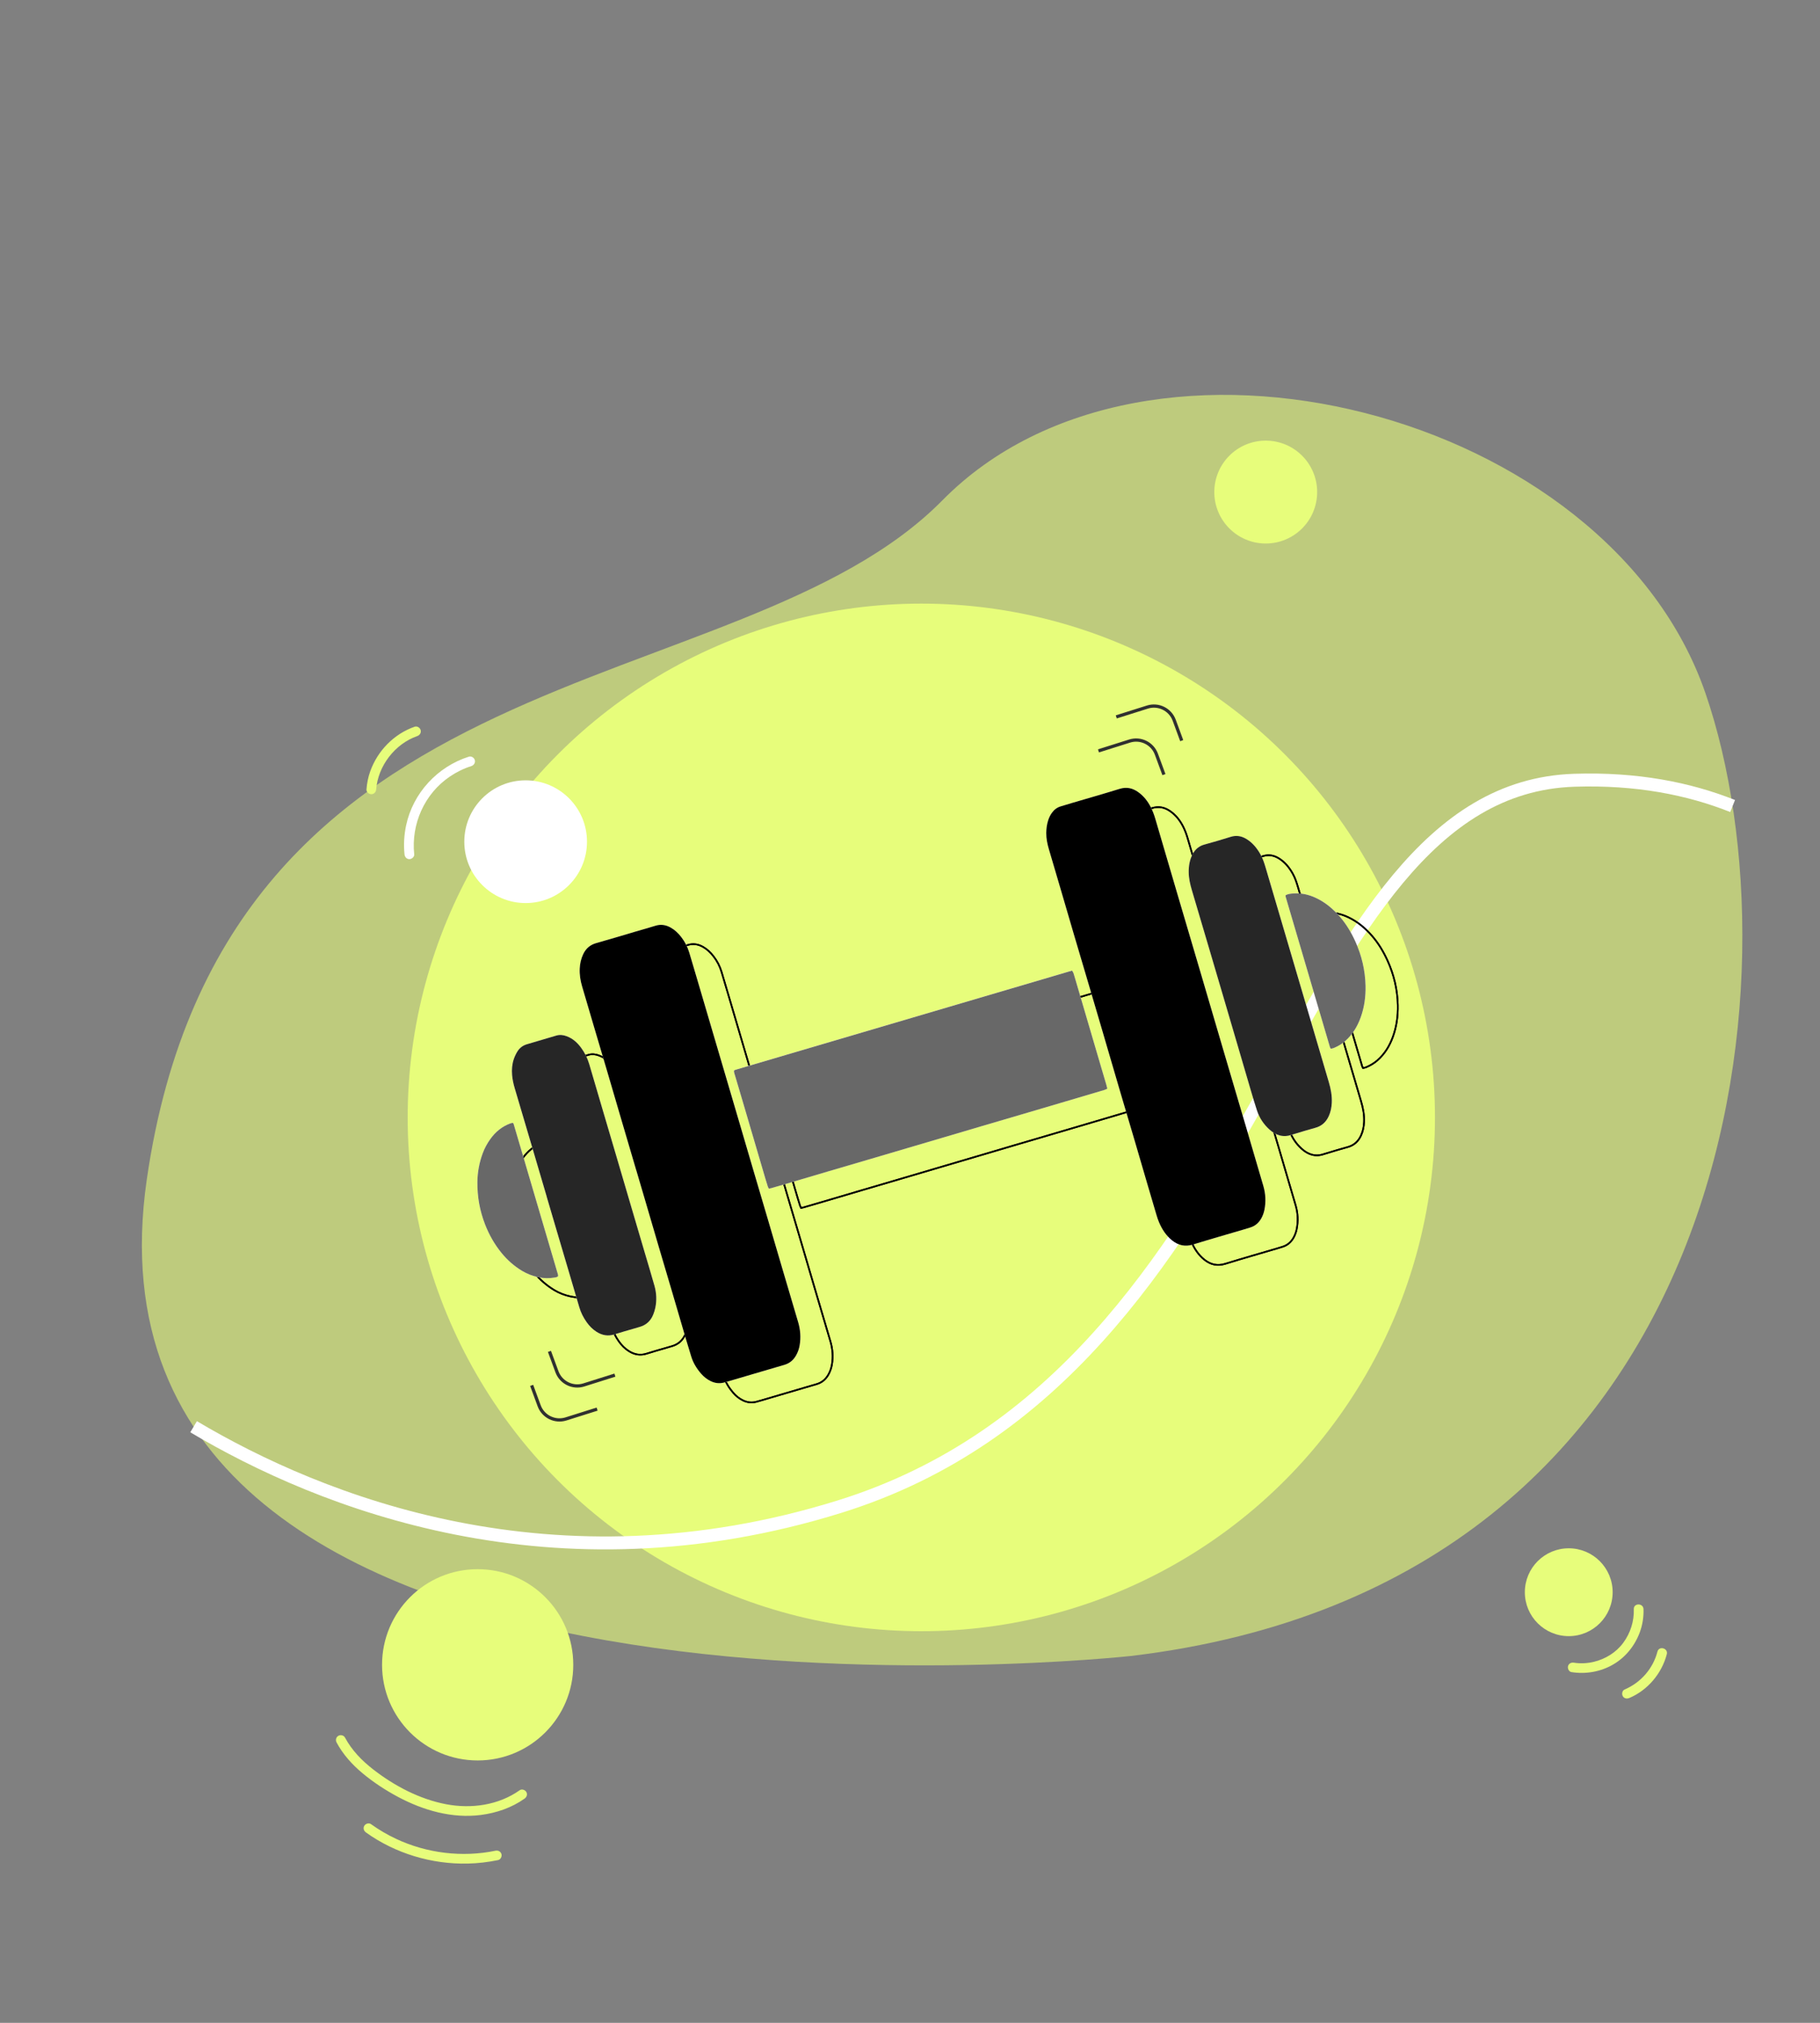 <?xml version="1.0" encoding="utf-8"?>
<!-- Generator: Adobe Illustrator 27.4.0, SVG Export Plug-In . SVG Version: 6.00 Build 0)  -->
<svg version="1.1" id="Capa_1" xmlns="http://www.w3.org/2000/svg" xmlns:xlink="http://www.w3.org/1999/xlink" x="0px" y="0px"
	 viewBox="0 0 1125 1250" style="enable-background:new 0 0 1125 1250;" xml:space="preserve">
<rect x="0" y="0" width="1125" height="1250" fill="#808080" stroke="none"/>
<style type="text/css">
	.st0{opacity:0.6;}
	.st1{fill:#E7FD7B;}
	.st2{fill:none;stroke:#FFFFFF;stroke-width:8;stroke-miterlimit:10;}
	.st3{fill:none;stroke:#020202;stroke-miterlimit:10;}
	.st4{fill:#FFFFFF;}
	.st5{fill:#686868;}
	.st6{fill:#262626;}
	.st7{fill:none;stroke:#303030;stroke-width:2;stroke-miterlimit:10;}
</style>
<g class="st0">
	<path class="st1" d="M699.1,1023.3c0,0-661.43,72.44-608.37-294.43c47.94-331.45,364.95-291.08,491.83-419.73
		S994.34,254,1054.28,428.6S1074.86,978.43,699.1,1023.3z"/>
</g>
<circle class="st1" cx="569.5" cy="690.5" r="317.5"/>
<path class="st2" d="M119.67,881.64c78.3,46.51,222.38,104.46,399.38,49.35c270.12-84.1,274.2-442.96,454.12-448.84
	c38.37-1.25,70.7,5.12,97.82,15.92"/>
<g id="yEuOSm_00000125581328343435576140000012975703008844941712_">
	<g>
		<path class="st3" d="M413.21,735.01c0.01,0,0.03-0.01,0.04-0.01c1.73,5.87,3.46,11.74,5.19,17.62c2.91,9.9,5.79,19.81,8.71,29.71
			c2.77,9.39,5.57,18.78,8.34,28.17c2.89,9.81,5.75,19.64,8.64,29.45c0.99,3.36,2.05,6.69,3.05,10.04c1.2,4.01,3.34,7.49,6.03,10.64
			c1.73,2.02,3.76,3.65,6.17,4.8c2.53,1.2,5.18,1.54,7.92,0.86c1.27-0.32,2.53-0.69,3.79-1.06c4.61-1.36,9.23-2.72,13.84-4.08
			c6.63-1.95,13.25-3.92,19.89-5.84c3.2-0.93,5.54-2.9,7.17-5.75c1.14-1.99,1.89-4.13,2.27-6.39c0.8-4.83,0.44-9.58-0.94-14.26
			c-3.3-11.15-6.6-22.3-9.89-33.46c-2.99-10.15-5.96-20.31-8.95-30.46c-2.91-9.9-5.85-19.79-8.77-29.69
			c-2.84-9.65-5.67-19.3-8.5-28.95c-3.01-10.23-6.03-20.47-9.04-30.7c-2.87-9.73-5.74-19.46-8.6-29.19
			c-2.82-9.56-5.63-19.13-8.45-28.69c-1.68-5.7-3.37-11.4-5.07-17.1c-1.06-3.56-2.72-6.82-5.01-9.74c-1.79-2.29-3.84-4.31-6.39-5.76
			c-3.02-1.72-6.16-2.27-9.58-1.19c-4,1.26-8.06,2.36-12.08,3.54c-8.14,2.39-16.25,4.88-24.42,7.16c-3.84,1.07-6.44,3.36-8.11,6.86
			c-1.33,2.8-1.99,5.77-2.14,8.86c-0.19,3.8,0.41,7.49,1.48,11.12c2.4,8.14,4.79,16.28,7.19,24.41c2.77,9.39,5.57,18.78,8.34,28.17
			c2.92,9.9,5.8,19.81,8.71,29.71C407.07,714.21,410.14,724.61,413.21,735.01z M701.5,649.42c0.86,2.94,1.73,5.87,2.59,8.81
			c2.88,9.82,5.74,19.64,8.63,29.46c2.87,9.73,5.78,19.45,8.64,29.18c2.62,8.89,5.2,17.79,7.81,26.69
			c1.87,6.38,3.74,12.75,5.64,19.12c0.45,1.51,0.93,3.01,1.55,4.46c1.86,4.41,4.4,8.34,8.21,11.35c3.83,3.01,7.95,3.97,12.77,2.48
			c10.61-3.28,21.29-6.32,31.95-9.46c1.17-0.35,2.34-0.72,3.51-1.08c3.09-0.95,5.32-2.94,6.86-5.74c0.89-1.62,1.5-3.34,1.87-5.16
			c1-4.99,0.75-9.91-0.67-14.78c-3.34-11.42-6.69-22.83-10.05-34.24c-4.7-15.94-9.42-31.87-14.11-47.81
			c-4.79-16.27-9.56-32.56-14.35-48.83c-4.84-16.44-9.71-32.88-14.56-49.32c-4.6-15.6-9.18-31.21-13.75-46.82
			c-0.69-2.36-1.55-4.64-2.65-6.84c-1.91-3.81-4.46-7.1-7.97-9.57c-3.48-2.45-7.15-3.25-11.4-1.93c-9.77,3.04-19.62,5.82-29.43,8.71
			c-2.35,0.69-4.69,1.41-7.03,2.12c-2.26,0.69-4.02,2.06-5.39,3.96c-1.03,1.43-1.78,3.01-2.32,4.68c-0.81,2.52-1.14,5.11-1.17,7.75
			c-0.04,3.45,0.65,6.77,1.62,10.06c2.45,8.3,4.9,16.61,7.34,24.92c2.78,9.48,5.54,18.97,8.33,28.45c2.92,9.9,5.87,19.79,8.79,29.68
			C695.68,629.62,698.59,639.52,701.5,649.42z M473.7,673.42c-0.16,1.07,0.24,1.97,0.51,2.87c1.58,5.37,3.19,10.73,4.77,16.1
			c4.71,16.03,9.42,32.06,14.13,48.08c0.44,1.51,0.9,3.02,1.39,4.51c0.15,0.47,0.42,0.9,0.67,1.45c0.64-0.14,1.15-0.23,1.64-0.37
			c4.03-1.17,8.06-2.34,12.09-3.53c7.89-2.32,15.77-4.67,23.65-6.99c7.8-2.3,15.61-4.58,23.41-6.87c8.22-2.42,16.44-4.85,24.66-7.27
			c7.63-2.25,15.27-4.49,22.9-6.75c7.89-2.33,15.77-4.67,23.65-6.99c7.89-2.32,15.78-4.63,23.66-6.95
			c8.05-2.37,16.11-4.74,24.16-7.12c9.23-2.72,18.45-5.45,27.68-8.19c0.56-0.17,1.08-0.47,1.72-0.76c-0.22-0.87-0.37-1.64-0.59-2.38
			c-1.82-6.21-3.66-12.42-5.49-18.63c-4.73-16.11-9.46-32.22-14.2-48.34c-0.22-0.76-0.42-1.52-0.71-2.25
			c-0.18-0.45-0.49-0.85-0.8-1.36c-69.41,20.45-138.7,40.86-207.99,61.27C474.31,673.06,474.02,673.26,473.7,673.42z M357.88,751.34
			c-0.01,0-0.03,0.01-0.04,0.01c1.75,5.95,3.5,11.91,5.26,17.86c2.92,9.89,5.86,19.78,8.78,29.68c2.06,6.96,4.11,13.92,6.15,20.88
			c0.97,3.31,2.52,6.33,4.5,9.13c1.68,2.38,3.69,4.44,6.16,6c3.43,2.17,7.05,2.85,11.02,1.58c3.91-1.26,7.88-2.34,11.82-3.5
			c1.26-0.37,2.51-0.76,3.77-1.11c4.07-1.15,6.85-3.75,8.41-7.63c0.55-1.37,1-2.81,1.3-4.25c0.94-4.53,0.72-9.07-0.52-13.5
			c-1.91-6.82-3.98-13.59-5.98-20.38c-2.89-9.81-5.79-19.62-8.68-29.44c-2.84-9.65-5.67-19.29-8.51-28.94
			c-2.89-9.81-5.8-19.62-8.69-29.43c-2.84-9.64-5.64-19.3-8.51-28.94c-1.08-3.63-2.77-6.99-5.02-10.04
			c-2.32-3.15-5.15-5.7-8.89-7.09c-2.1-0.78-4.24-1.05-6.42-0.4c-6.04,1.78-12.07,3.59-18.11,5.35c-2.56,0.75-4.56,2.26-5.93,4.48
			c-0.91,1.47-1.68,3.08-2.23,4.72c-1.06,3.18-1.34,6.49-1.05,9.84c0.24,2.8,0.85,5.52,1.64,8.21c3.47,11.74,6.95,23.47,10.42,35.21
			C351.66,730.21,354.77,740.78,357.88,751.34z M776.15,627.93c2.82,9.56,5.64,19.13,8.45,28.69c2.81,9.57,5.59,19.14,8.41,28.7
			c1.29,4.36,2.57,8.73,4.01,13.04c1.49,4.48,4.06,8.31,7.56,11.49c4.07,3.69,8.65,5.17,14.02,3.23c0.41-0.15,0.84-0.25,1.26-0.37
			c4.36-1.29,8.69-2.68,13.09-3.85c4.04-1.07,6.72-3.58,8.39-7.29c1.17-2.58,1.7-5.32,1.84-8.14c0.22-4.43-0.62-8.69-1.86-12.91
			c-8.44-28.6-16.86-57.21-25.29-85.82c-4.57-15.52-9.14-31.04-13.72-46.56c-0.84-2.85-1.76-5.68-3.23-8.29
			c-2.13-3.78-4.8-7.09-8.54-9.41c-3.04-1.89-6.25-2.51-9.78-1.42c-5.43,1.68-10.88,3.31-16.36,4.8c-3.28,0.89-5.54,2.84-7.13,5.73
			c-1.96,3.55-2.58,7.39-2.53,11.39c0.04,3.8,0.89,7.46,1.96,11.07c3.47,11.74,6.96,23.48,10.42,35.22
			C770.13,607.46,773.14,617.7,776.15,627.93z M364.91,800.51c-0.02-0.28,0.03-0.64-0.07-0.96c-9.12-31.02-18.26-62.04-27.4-93.06
			c-0.07-0.23-0.29-0.42-0.49-0.71c-0.49,0.1-1.01,0.15-1.49,0.32c-5.18,1.88-9.24,5.23-12.42,9.67c-1.94,2.71-3.54,5.62-4.7,8.75
			c-2.14,5.79-3.25,11.78-3.31,17.95c-0.08,8.92,1.46,17.55,4.68,25.89c2.51,6.49,5.88,12.46,10.29,17.86
			c3.58,4.37,7.73,8.05,12.58,10.97c3.18,1.92,6.59,3.21,10.21,3.98c3.28,0.7,6.59,0.79,9.9,0.2
			C363.44,801.24,364.26,801.22,364.91,800.51z M814.65,565.09c-0.02,0.31-0.11,0.59-0.04,0.82c9.13,31.03,18.27,62.05,27.42,93.08
			c0.09,0.32,0.31,0.6,0.52,0.99c0.64-0.15,1.25-0.21,1.79-0.43c2.6-1.08,5-2.47,7.13-4.35c4.51-3.98,7.52-8.93,9.54-14.53
			c2.29-6.33,3.17-12.89,3.02-19.58c-0.22-9.55-2.37-18.68-6.31-27.4c-2.5-5.52-5.57-10.69-9.55-15.28
			c-4.16-4.81-8.94-8.84-14.73-11.58c-4.52-2.14-9.24-3.18-14.24-2.78C817.64,564.17,816.07,564.29,814.65,565.09z"/>
		<path class="st3" d="M413.21,735.01c-3.06-10.4-6.13-20.8-9.19-31.2c-2.91-9.9-5.8-19.81-8.71-29.71
			c-2.77-9.39-5.56-18.78-8.34-28.17c-2.4-8.13-4.79-16.27-7.19-24.41c-1.07-3.63-1.67-7.32-1.48-11.12
			c0.15-3.09,0.81-6.06,2.14-8.86c1.66-3.51,4.26-5.79,8.11-6.86c8.17-2.27,16.28-4.76,24.42-7.16c4.03-1.18,8.08-2.28,12.08-3.54
			c3.42-1.08,6.56-0.53,9.58,1.19c2.55,1.45,4.6,3.47,6.39,5.76c2.28,2.92,3.95,6.18,5.01,9.74c1.7,5.7,3.39,11.4,5.07,17.1
			c2.82,9.56,5.63,19.13,8.45,28.69c2.87,9.73,5.74,19.46,8.6,29.19c3.02,10.23,6.03,20.47,9.04,30.7c2.84,9.65,5.66,19.3,8.5,28.95
			c2.92,9.9,5.85,19.79,8.77,29.69c2.99,10.15,5.96,20.31,8.95,30.46c3.29,11.16,6.59,22.31,9.89,33.46
			c1.39,4.68,1.74,9.44,0.94,14.26c-0.38,2.27-1.12,4.4-2.27,6.39c-1.63,2.85-3.97,4.82-7.17,5.75c-6.64,1.92-13.26,3.89-19.89,5.84
			c-4.61,1.36-9.22,2.73-13.84,4.08c-1.26,0.37-2.52,0.74-3.79,1.06c-2.74,0.68-5.38,0.34-7.92-0.86c-2.4-1.14-4.44-2.78-6.17-4.8
			c-2.7-3.15-4.84-6.63-6.03-10.64c-1-3.35-2.06-6.69-3.05-10.04c-2.89-9.81-5.75-19.64-8.64-29.45
			c-2.77-9.39-5.57-18.78-8.34-28.17c-2.92-9.9-5.8-19.8-8.71-29.71c-1.72-5.87-3.46-11.74-5.19-17.62
			C413.24,735,413.22,735.01,413.21,735.01z"/>
		<path class="st3" d="M701.5,649.42c-2.92-9.9-5.83-19.8-8.75-29.7c-2.92-9.9-5.87-19.78-8.79-29.68
			c-2.79-9.48-5.55-18.97-8.33-28.45c-2.44-8.31-4.89-16.61-7.34-24.92c-0.97-3.29-1.66-6.61-1.62-10.06
			c0.03-2.64,0.36-5.23,1.17-7.75c0.54-1.68,1.29-3.25,2.32-4.68c1.37-1.9,3.13-3.28,5.39-3.96c2.34-0.71,4.68-1.43,7.03-2.12
			c9.81-2.89,19.66-5.68,29.43-8.71c4.25-1.32,7.92-0.52,11.4,1.93c3.51,2.47,6.06,5.76,7.97,9.57c1.1,2.2,1.96,4.48,2.65,6.84
			c4.56,15.61,9.15,31.22,13.75,46.82c4.84,16.44,9.71,32.88,14.56,49.32c4.79,16.27,9.56,32.56,14.35,48.83
			c4.69,15.94,9.42,31.87,14.11,47.81c3.36,11.41,6.71,22.82,10.05,34.24c1.42,4.87,1.67,9.8,0.67,14.78
			c-0.36,1.82-0.98,3.54-1.87,5.16c-1.54,2.8-3.77,4.79-6.86,5.74c-1.17,0.36-2.34,0.73-3.51,1.08
			c-10.65,3.14-21.34,6.18-31.95,9.46c-4.82,1.49-8.94,0.53-12.77-2.48c-3.81-3-6.35-6.94-8.21-11.35c-0.61-1.45-1.1-2.95-1.55-4.46
			c-1.9-6.37-3.77-12.75-5.64-19.12c-2.61-8.9-5.19-17.8-7.81-26.69c-2.87-9.73-5.78-19.45-8.64-29.18
			c-2.89-9.81-5.75-19.64-8.63-29.46C703.24,655.29,702.37,652.35,701.5,649.42z"/>
		<path class="st3" d="M473.7,673.42c0.32-0.16,0.61-0.35,0.93-0.45c69.29-20.42,138.58-40.83,207.99-61.27
			c0.3,0.51,0.62,0.91,0.8,1.36c0.28,0.73,0.48,1.5,0.71,2.25c4.73,16.11,9.46,32.22,14.2,48.34c1.82,6.21,3.66,12.42,5.49,18.63
			c0.22,0.75,0.38,1.51,0.59,2.38c-0.64,0.28-1.16,0.59-1.72,0.76c-9.22,2.74-18.45,5.47-27.68,8.19
			c-8.05,2.38-16.11,4.75-24.16,7.12c-7.89,2.32-15.78,4.63-23.66,6.95c-7.89,2.32-15.77,4.66-23.65,6.99
			c-7.63,2.25-15.27,4.5-22.9,6.75c-8.22,2.42-16.44,4.85-24.66,7.27c-7.8,2.29-15.61,4.58-23.41,6.87
			c-7.89,2.32-15.77,4.66-23.65,6.99c-4.03,1.19-8.06,2.36-12.09,3.53c-0.49,0.14-1,0.23-1.64,0.37c-0.26-0.54-0.52-0.98-0.67-1.45
			c-0.49-1.5-0.94-3-1.39-4.51c-4.71-16.03-9.41-32.06-14.13-48.08c-1.58-5.37-3.19-10.73-4.77-16.1
			C473.94,675.39,473.53,674.49,473.7,673.42z"/>
		<path class="st3" d="M357.88,751.34c-3.11-10.57-6.22-21.13-9.34-31.7c-3.47-11.74-6.94-23.47-10.42-35.21
			c-0.8-2.69-1.4-5.41-1.64-8.21c-0.29-3.35-0.02-6.66,1.05-9.84c0.55-1.64,1.32-3.25,2.23-4.72c1.37-2.22,3.36-3.73,5.93-4.48
			c6.04-1.76,12.07-3.57,18.11-5.35c2.19-0.65,4.32-0.38,6.42,0.4c3.74,1.39,6.57,3.94,8.89,7.09c2.25,3.05,3.94,6.41,5.02,10.04
			c2.87,9.64,5.67,19.29,8.51,28.94c2.89,9.81,5.8,19.62,8.69,29.43c2.84,9.64,5.67,19.29,8.51,28.94
			c2.89,9.81,5.78,19.62,8.68,29.44c2,6.79,4.07,13.57,5.98,20.38c1.24,4.43,1.46,8.97,0.52,13.5c-0.3,1.45-0.75,2.88-1.3,4.25
			c-1.56,3.89-4.34,6.49-8.41,7.63c-1.26,0.36-2.52,0.74-3.77,1.11c-3.94,1.16-7.91,2.24-11.82,3.5c-3.97,1.27-7.59,0.59-11.02-1.58
			c-2.47-1.56-4.48-3.62-6.16-6c-1.98-2.8-3.53-5.82-4.5-9.13c-2.04-6.96-4.09-13.92-6.15-20.88c-2.92-9.89-5.86-19.78-8.78-29.68
			c-1.76-5.95-3.51-11.91-5.26-17.86C357.85,751.35,357.87,751.35,357.88,751.34z"/>
		<path class="st3" d="M776.15,627.93c-3.01-10.23-6.02-20.47-9.05-30.7c-3.47-11.74-6.96-23.48-10.42-35.22
			c-1.07-3.61-1.92-7.27-1.96-11.07c-0.04-4,0.58-7.84,2.53-11.39c1.59-2.89,3.86-4.84,7.13-5.73c5.49-1.49,10.93-3.12,16.36-4.8
			c3.53-1.09,6.73-0.47,9.78,1.42c3.74,2.32,6.41,5.63,8.54,9.41c1.47,2.61,2.39,5.44,3.23,8.29c4.58,15.52,9.15,31.04,13.72,46.56
			c8.43,28.61,16.85,57.22,25.29,85.82c1.25,4.22,2.08,8.49,1.86,12.91c-0.14,2.82-0.67,5.56-1.84,8.14
			c-1.68,3.71-4.35,6.21-8.39,7.29c-4.39,1.17-8.73,2.56-13.09,3.85c-0.42,0.12-0.85,0.22-1.26,0.37
			c-5.37,1.94-9.96,0.46-14.02-3.23c-3.5-3.18-6.07-7.01-7.56-11.49c-1.44-4.31-2.72-8.68-4.01-13.04
			c-2.82-9.56-5.6-19.14-8.41-28.7C781.79,647.06,778.97,637.49,776.15,627.93z"/>
		<path class="st3" d="M364.91,800.51c-0.65,0.71-1.46,0.73-2.22,0.86c-3.31,0.59-6.61,0.5-9.9-0.2c-3.62-0.77-7.03-2.06-10.21-3.98
			c-4.84-2.92-9-6.6-12.58-10.97c-4.41-5.39-7.78-11.37-10.29-17.86c-3.22-8.33-4.76-16.96-4.68-25.89
			c0.05-6.18,1.17-12.16,3.31-17.95c1.16-3.14,2.76-6.05,4.7-8.75c3.18-4.44,7.24-7.79,12.42-9.67c0.48-0.17,1-0.22,1.49-0.32
			c0.21,0.29,0.43,0.48,0.49,0.71c9.14,31.02,18.28,62.04,27.4,93.06C364.94,799.87,364.89,800.23,364.91,800.51z"/>
		<path class="st3" d="M814.65,565.09c1.42-0.79,2.98-0.92,4.54-1.05c5-0.4,9.72,0.64,14.24,2.78c5.8,2.74,10.57,6.78,14.73,11.58
			c3.98,4.59,7.04,9.76,9.55,15.28c3.95,8.71,6.09,17.84,6.31,27.4c0.15,6.69-0.73,13.25-3.02,19.58
			c-2.03,5.6-5.03,10.55-9.54,14.53c-2.12,1.87-4.53,3.27-7.13,4.35c-0.54,0.22-1.15,0.28-1.79,0.43c-0.21-0.39-0.42-0.67-0.52-0.99
			c-9.15-31.02-18.29-62.05-27.42-93.08C814.54,565.67,814.63,565.4,814.65,565.09z"/>
	</g>
</g>
<g id="yEuOSm_00000012469035448646094470000015614701462329937800_">
	<g>
		<path class="st4" d="M393.27,723.1c0.01,0,0.03-0.01,0.04-0.01c1.73,5.87,3.46,11.74,5.19,17.62c2.91,9.9,5.79,19.81,8.71,29.71
			c2.77,9.39,5.57,18.78,8.34,28.17c2.89,9.81,5.75,19.64,8.64,29.45c0.99,3.36,2.05,6.69,3.05,10.04c1.2,4.01,3.34,7.49,6.03,10.64
			c1.73,2.02,3.76,3.65,6.17,4.8c2.53,1.2,5.18,1.54,7.92,0.86c1.27-0.32,2.53-0.69,3.79-1.06c4.61-1.36,9.23-2.72,13.84-4.08
			c6.63-1.95,13.25-3.92,19.89-5.84c3.2-0.93,5.54-2.9,7.17-5.75c1.14-1.99,1.89-4.13,2.27-6.39c0.8-4.83,0.44-9.58-0.94-14.26
			c-3.3-11.15-6.6-22.3-9.89-33.46c-2.99-10.15-5.96-20.31-8.95-30.46c-2.91-9.9-5.85-19.79-8.77-29.69
			c-2.84-9.65-5.67-19.3-8.5-28.95c-3.01-10.23-6.03-20.47-9.04-30.7c-2.87-9.73-5.74-19.46-8.6-29.19
			c-2.82-9.56-5.63-19.13-8.45-28.69c-1.68-5.7-3.37-11.4-5.07-17.1c-1.06-3.56-2.72-6.82-5.01-9.74c-1.79-2.29-3.84-4.31-6.39-5.76
			c-3.02-1.72-6.16-2.27-9.58-1.19c-4,1.26-8.06,2.36-12.08,3.54c-8.14,2.39-16.25,4.88-24.42,7.16c-3.84,1.07-6.44,3.36-8.11,6.86
			c-1.33,2.8-1.99,5.77-2.14,8.86c-0.19,3.8,0.41,7.49,1.48,11.12c2.4,8.14,4.79,16.28,7.19,24.41c2.77,9.39,5.57,18.78,8.34,28.17
			c2.92,9.9,5.8,19.81,8.71,29.71C387.13,702.3,390.2,712.7,393.27,723.1z M681.56,637.51c0.86,2.94,1.73,5.87,2.59,8.81
			c2.88,9.82,5.74,19.64,8.63,29.46c2.87,9.73,5.78,19.45,8.64,29.18c2.62,8.89,5.2,17.79,7.81,26.69
			c1.87,6.38,3.74,12.75,5.64,19.12c0.45,1.51,0.93,3.01,1.55,4.46c1.86,4.41,4.4,8.34,8.21,11.35c3.83,3.01,7.95,3.97,12.77,2.48
			c10.61-3.28,21.29-6.32,31.95-9.46c1.17-0.35,2.34-0.72,3.51-1.08c3.09-0.95,5.32-2.94,6.86-5.74c0.89-1.62,1.5-3.34,1.87-5.16
			c1-4.99,0.75-9.91-0.67-14.78c-3.34-11.42-6.69-22.83-10.05-34.24c-4.7-15.94-9.42-31.87-14.11-47.81
			c-4.79-16.27-9.56-32.56-14.35-48.83c-4.84-16.44-9.71-32.88-14.56-49.32c-4.6-15.6-9.18-31.21-13.75-46.82
			c-0.69-2.36-1.55-4.64-2.65-6.84c-1.91-3.81-4.46-7.1-7.97-9.57c-3.48-2.45-7.15-3.25-11.4-1.93c-9.77,3.04-19.62,5.82-29.43,8.71
			c-2.35,0.69-4.69,1.41-7.03,2.12c-2.26,0.69-4.02,2.06-5.39,3.96c-1.03,1.43-1.78,3.01-2.32,4.68c-0.81,2.52-1.14,5.11-1.17,7.75
			c-0.04,3.45,0.65,6.77,1.62,10.06c2.45,8.3,4.9,16.61,7.34,24.92c2.78,9.48,5.54,18.97,8.33,28.45c2.92,9.9,5.87,19.79,8.79,29.68
			C675.73,617.71,678.64,627.61,681.56,637.51z M453.75,661.51c-0.16,1.07,0.24,1.97,0.51,2.87c1.58,5.37,3.19,10.73,4.77,16.1
			c4.71,16.03,9.42,32.06,14.13,48.08c0.44,1.51,0.9,3.02,1.39,4.51c0.15,0.47,0.42,0.9,0.67,1.45c0.64-0.14,1.15-0.23,1.64-0.37
			c4.03-1.17,8.06-2.34,12.09-3.53c7.89-2.32,15.77-4.67,23.65-6.99c7.8-2.3,15.61-4.58,23.41-6.87c8.22-2.42,16.44-4.85,24.66-7.27
			c7.63-2.25,15.27-4.49,22.9-6.75c7.89-2.33,15.77-4.67,23.65-6.99c7.89-2.32,15.78-4.63,23.66-6.95
			c8.05-2.37,16.11-4.74,24.16-7.12c9.23-2.72,18.45-5.45,27.68-8.19c0.56-0.17,1.08-0.47,1.72-0.76c-0.22-0.87-0.37-1.64-0.59-2.38
			c-1.82-6.21-3.66-12.42-5.49-18.63c-4.73-16.11-9.46-32.22-14.2-48.34c-0.22-0.76-0.42-1.52-0.71-2.25
			c-0.18-0.45-0.49-0.85-0.8-1.36c-69.41,20.45-138.7,40.86-207.99,61.27C454.36,661.16,454.08,661.35,453.75,661.51z
			 M337.94,739.44c-0.01,0-0.03,0.01-0.04,0.01c1.75,5.95,3.5,11.91,5.26,17.86c2.92,9.89,5.86,19.78,8.78,29.68
			c2.06,6.96,4.11,13.92,6.15,20.88c0.97,3.31,2.52,6.33,4.5,9.13c1.68,2.38,3.69,4.44,6.16,6c3.43,2.17,7.05,2.85,11.02,1.58
			c3.91-1.26,7.88-2.34,11.82-3.5c1.26-0.37,2.51-0.76,3.77-1.11c4.07-1.15,6.85-3.75,8.41-7.63c0.55-1.37,1-2.81,1.3-4.25
			c0.94-4.53,0.72-9.07-0.52-13.5c-1.91-6.82-3.98-13.59-5.98-20.38c-2.89-9.81-5.79-19.62-8.68-29.44
			c-2.84-9.64-5.67-19.29-8.51-28.94c-2.89-9.81-5.8-19.62-8.69-29.43c-2.84-9.64-5.64-19.3-8.51-28.94
			c-1.08-3.63-2.77-6.99-5.02-10.04c-2.32-3.15-5.15-5.7-8.89-7.09c-2.1-0.78-4.24-1.05-6.42-0.4c-6.04,1.78-12.07,3.59-18.11,5.35
			c-2.56,0.75-4.56,2.26-5.93,4.48c-0.91,1.47-1.68,3.08-2.23,4.72c-1.06,3.18-1.34,6.49-1.05,9.84c0.24,2.8,0.85,5.52,1.64,8.21
			c3.47,11.74,6.95,23.47,10.42,35.21C331.72,718.3,334.82,728.87,337.94,739.44z M756.21,616.02c2.82,9.56,5.64,19.13,8.45,28.69
			c2.81,9.57,5.59,19.14,8.41,28.7c1.29,4.36,2.57,8.73,4.01,13.04c1.49,4.48,4.06,8.31,7.56,11.49c4.07,3.69,8.65,5.17,14.02,3.23
			c0.41-0.15,0.84-0.25,1.26-0.37c4.36-1.29,8.69-2.68,13.09-3.85c4.04-1.07,6.72-3.58,8.39-7.29c1.17-2.58,1.7-5.32,1.84-8.14
			c0.22-4.43-0.62-8.69-1.86-12.91c-8.44-28.6-16.86-57.21-25.29-85.82c-4.57-15.52-9.14-31.04-13.72-46.56
			c-0.84-2.85-1.76-5.68-3.23-8.29c-2.13-3.78-4.8-7.09-8.54-9.41c-3.04-1.89-6.25-2.51-9.78-1.41c-5.43,1.68-10.88,3.31-16.36,4.8
			c-3.28,0.89-5.54,2.84-7.13,5.73c-1.96,3.55-2.58,7.39-2.53,11.39c0.04,3.8,0.89,7.46,1.96,11.07
			c3.47,11.74,6.96,23.48,10.42,35.22C750.19,595.55,753.19,605.79,756.21,616.02z M344.97,788.6c-0.02-0.28,0.03-0.64-0.07-0.96
			c-9.12-31.02-18.26-62.04-27.4-93.06c-0.07-0.23-0.29-0.42-0.49-0.71c-0.49,0.1-1.01,0.15-1.49,0.32
			c-5.18,1.88-9.24,5.23-12.42,9.67c-1.94,2.71-3.54,5.62-4.7,8.75c-2.14,5.79-3.25,11.78-3.31,17.95
			c-0.08,8.92,1.46,17.55,4.68,25.89c2.51,6.49,5.88,12.46,10.29,17.86c3.58,4.37,7.73,8.05,12.58,10.97
			c3.18,1.92,6.59,3.21,10.21,3.98c3.28,0.7,6.59,0.79,9.9,0.2C343.5,789.33,344.32,789.31,344.97,788.6z M794.71,553.18
			c-0.02,0.31-0.11,0.59-0.04,0.82c9.13,31.03,18.27,62.05,27.42,93.08c0.09,0.32,0.31,0.6,0.52,0.99c0.64-0.15,1.25-0.21,1.79-0.43
			c2.6-1.08,5-2.47,7.13-4.35c4.51-3.98,7.52-8.93,9.54-14.53c2.29-6.33,3.17-12.89,3.02-19.58c-0.22-9.55-2.37-18.68-6.31-27.4
			c-2.5-5.52-5.57-10.69-9.55-15.28c-4.16-4.81-8.94-8.84-14.73-11.58c-4.52-2.14-9.24-3.18-14.24-2.78
			C797.69,552.26,796.13,552.39,794.71,553.18z"/>
		<path d="M393.27,723.1c-3.06-10.4-6.13-20.8-9.19-31.2c-2.91-9.9-5.8-19.81-8.71-29.71c-2.77-9.39-5.56-18.78-8.34-28.17
			c-2.4-8.13-4.79-16.27-7.19-24.41c-1.07-3.63-1.67-7.32-1.48-11.12c0.15-3.09,0.81-6.06,2.14-8.86c1.66-3.51,4.26-5.79,8.11-6.86
			c8.17-2.27,16.28-4.76,24.42-7.16c4.03-1.18,8.08-2.28,12.08-3.54c3.42-1.08,6.56-0.53,9.58,1.19c2.55,1.45,4.6,3.47,6.39,5.76
			c2.28,2.92,3.95,6.18,5.01,9.74c1.7,5.7,3.39,11.4,5.07,17.1c2.82,9.56,5.63,19.13,8.45,28.69c2.87,9.73,5.74,19.46,8.6,29.19
			c3.02,10.23,6.03,20.47,9.04,30.7c2.84,9.65,5.66,19.3,8.5,28.95c2.92,9.9,5.85,19.79,8.77,29.69
			c2.99,10.15,5.96,20.31,8.95,30.46c3.29,11.16,6.59,22.31,9.89,33.46c1.39,4.68,1.74,9.44,0.94,14.26
			c-0.38,2.27-1.12,4.4-2.27,6.39c-1.63,2.85-3.97,4.82-7.17,5.75c-6.64,1.92-13.26,3.89-19.89,5.84
			c-4.61,1.36-9.22,2.73-13.84,4.08c-1.26,0.37-2.52,0.74-3.79,1.06c-2.74,0.68-5.38,0.34-7.92-0.86c-2.4-1.14-4.44-2.78-6.17-4.8
			c-2.7-3.15-4.84-6.63-6.03-10.64c-1-3.35-2.06-6.69-3.05-10.04c-2.89-9.81-5.75-19.64-8.64-29.45
			c-2.77-9.39-5.57-18.78-8.34-28.17c-2.92-9.9-5.8-19.8-8.71-29.71c-1.72-5.87-3.46-11.74-5.19-17.62
			C393.29,723.1,393.28,723.1,393.27,723.1z"/>
		<path d="M681.56,637.51c-2.92-9.9-5.83-19.8-8.75-29.7c-2.92-9.9-5.87-19.78-8.79-29.68c-2.79-9.48-5.55-18.97-8.33-28.45
			c-2.44-8.31-4.89-16.61-7.34-24.92c-0.97-3.29-1.66-6.61-1.62-10.06c0.03-2.64,0.36-5.23,1.17-7.75c0.54-1.68,1.29-3.25,2.32-4.68
			c1.37-1.9,3.13-3.28,5.39-3.96c2.34-0.71,4.68-1.43,7.03-2.12c9.81-2.89,19.66-5.68,29.43-8.71c4.25-1.32,7.92-0.52,11.4,1.93
			c3.51,2.47,6.06,5.76,7.97,9.57c1.1,2.2,1.96,4.48,2.65,6.84c4.56,15.61,9.15,31.22,13.75,46.82
			c4.84,16.44,9.71,32.88,14.56,49.32c4.79,16.27,9.56,32.56,14.35,48.83c4.69,15.94,9.42,31.87,14.11,47.81
			c3.36,11.41,6.71,22.82,10.05,34.24c1.42,4.87,1.67,9.8,0.67,14.78c-0.36,1.82-0.98,3.54-1.87,5.16c-1.54,2.8-3.77,4.79-6.86,5.74
			c-1.17,0.36-2.34,0.73-3.51,1.08c-10.65,3.14-21.34,6.18-31.95,9.46c-4.82,1.49-8.94,0.53-12.77-2.48
			c-3.81-3-6.35-6.94-8.21-11.35c-0.61-1.45-1.1-2.95-1.55-4.46c-1.9-6.37-3.77-12.75-5.64-19.12c-2.61-8.89-5.19-17.8-7.81-26.69
			c-2.87-9.73-5.78-19.45-8.64-29.18c-2.89-9.81-5.75-19.64-8.63-29.46C683.29,643.38,682.43,640.44,681.56,637.51z"/>
		<path class="st5" d="M453.75,661.51c0.32-0.16,0.61-0.35,0.93-0.45c69.29-20.42,138.58-40.83,207.99-61.27
			c0.3,0.51,0.62,0.91,0.8,1.36c0.28,0.73,0.48,1.5,0.71,2.25c4.73,16.11,9.46,32.22,14.2,48.34c1.82,6.21,3.66,12.42,5.49,18.63
			c0.22,0.75,0.38,1.51,0.59,2.38c-0.64,0.28-1.16,0.59-1.72,0.76c-9.22,2.74-18.45,5.47-27.68,8.19
			c-8.05,2.38-16.11,4.75-24.16,7.12c-7.89,2.32-15.78,4.63-23.66,6.95c-7.89,2.32-15.77,4.66-23.65,6.99
			c-7.63,2.25-15.27,4.5-22.9,6.75c-8.22,2.42-16.44,4.85-24.66,7.27c-7.8,2.29-15.61,4.58-23.41,6.87
			c-7.89,2.32-15.77,4.66-23.65,6.99c-4.03,1.19-8.06,2.36-12.09,3.53c-0.49,0.14-1,0.23-1.64,0.37c-0.26-0.54-0.52-0.98-0.67-1.45
			c-0.49-1.5-0.94-3-1.39-4.51c-4.71-16.03-9.41-32.06-14.13-48.08c-1.58-5.37-3.19-10.73-4.77-16.1
			C454,663.48,453.59,662.58,453.75,661.51z"/>
		<path class="st6" d="M337.94,739.44c-3.11-10.57-6.22-21.13-9.34-31.7c-3.47-11.74-6.94-23.47-10.42-35.21
			c-0.8-2.69-1.4-5.41-1.64-8.21c-0.29-3.35-0.02-6.66,1.05-9.84c0.55-1.64,1.32-3.25,2.23-4.72c1.37-2.22,3.36-3.73,5.93-4.48
			c6.04-1.76,12.07-3.57,18.11-5.35c2.19-0.65,4.32-0.38,6.42,0.4c3.74,1.39,6.57,3.94,8.89,7.09c2.25,3.05,3.94,6.41,5.02,10.04
			c2.87,9.64,5.67,19.29,8.51,28.94c2.89,9.81,5.8,19.62,8.69,29.43c2.84,9.64,5.67,19.29,8.51,28.94
			c2.89,9.81,5.78,19.62,8.68,29.44c2,6.79,4.07,13.57,5.98,20.38c1.24,4.43,1.46,8.97,0.52,13.5c-0.3,1.45-0.75,2.88-1.3,4.25
			c-1.56,3.89-4.34,6.49-8.41,7.63c-1.26,0.36-2.52,0.74-3.77,1.11c-3.94,1.16-7.91,2.24-11.82,3.5c-3.97,1.27-7.59,0.59-11.02-1.58
			c-2.47-1.56-4.48-3.62-6.16-6c-1.98-2.8-3.53-5.82-4.5-9.13c-2.04-6.96-4.09-13.92-6.15-20.88c-2.92-9.89-5.86-19.78-8.78-29.68
			c-1.76-5.95-3.51-11.91-5.26-17.86C337.91,739.44,337.92,739.44,337.94,739.44z"/>
		<path class="st6" d="M756.21,616.02c-3.01-10.23-6.02-20.47-9.05-30.7c-3.47-11.74-6.96-23.48-10.42-35.22
			c-1.07-3.61-1.92-7.27-1.96-11.07c-0.04-4,0.58-7.84,2.53-11.39c1.59-2.89,3.86-4.84,7.13-5.73c5.48-1.49,10.93-3.12,16.36-4.8
			c3.53-1.09,6.73-0.47,9.78,1.41c3.74,2.32,6.41,5.63,8.54,9.41c1.47,2.61,2.39,5.44,3.23,8.29c4.58,15.52,9.15,31.04,13.72,46.56
			c8.43,28.61,16.85,57.22,25.29,85.82c1.25,4.22,2.08,8.49,1.86,12.91c-0.14,2.82-0.67,5.56-1.84,8.14
			c-1.68,3.71-4.35,6.21-8.39,7.29c-4.39,1.17-8.73,2.56-13.09,3.85c-0.42,0.12-0.85,0.22-1.26,0.37
			c-5.37,1.94-9.96,0.46-14.02-3.23c-3.5-3.18-6.07-7.01-7.56-11.49c-1.44-4.31-2.72-8.68-4.01-13.04
			c-2.82-9.56-5.6-19.14-8.41-28.7C761.85,635.15,759.03,625.58,756.21,616.02z"/>
		<path class="st5" d="M344.97,788.6c-0.65,0.71-1.46,0.73-2.22,0.86c-3.31,0.59-6.61,0.5-9.9-0.2c-3.62-0.77-7.03-2.06-10.21-3.98
			c-4.84-2.92-9-6.6-12.58-10.97c-4.41-5.39-7.78-11.37-10.29-17.86c-3.22-8.33-4.76-16.96-4.68-25.89
			c0.05-6.18,1.17-12.16,3.31-17.95c1.16-3.14,2.76-6.05,4.7-8.75c3.18-4.44,7.24-7.79,12.42-9.67c0.48-0.17,1-0.22,1.49-0.32
			c0.21,0.29,0.43,0.48,0.49,0.71c9.14,31.02,18.28,62.04,27.4,93.06C344.99,787.96,344.95,788.32,344.97,788.6z"/>
		<path class="st5" d="M794.71,553.18c1.42-0.79,2.98-0.92,4.54-1.05c5-0.4,9.72,0.64,14.24,2.78c5.8,2.74,10.57,6.78,14.73,11.58
			c3.98,4.59,7.04,9.76,9.55,15.28c3.95,8.71,6.09,17.84,6.31,27.4c0.15,6.69-0.73,13.25-3.02,19.58
			c-2.03,5.6-5.03,10.55-9.54,14.53c-2.12,1.87-4.53,3.27-7.13,4.35c-0.54,0.22-1.15,0.28-1.79,0.43c-0.21-0.39-0.42-0.67-0.52-0.99
			c-9.15-31.02-18.29-62.05-27.42-93.08C794.6,553.77,794.69,553.49,794.71,553.18z"/>
	</g>
</g>
<circle class="st1" cx="782.39" cy="304.07" r="31.79"/>
<circle class="st1" cx="969.69" cy="983.9" r="27.14"/>
<circle class="st4" cx="324.92" cy="520.12" r="37.92"/>
<circle class="st1" cx="295.26" cy="1028.76" r="59.1"/>
<g>
	<g>
		<path class="st1" d="M411.02,859.59c1.75,3.71,3.62,7.62,6.78,10.36c3,2.6,7.04,4.12,10.99,3.09c1.87-0.49,1.07-3.38-0.8-2.89
			c-3.14,0.82-6.39-0.65-8.63-2.82c-2.64-2.55-4.21-5.97-5.75-9.24c-0.35-0.73-1.4-0.92-2.05-0.54
			C410.81,857.97,410.68,858.85,411.02,859.59L411.02,859.59z"/>
	</g>
</g>
<g>
	<g>
		<path class="st4" d="M256.04,527.9c-1.97-18.72,6.37-37.45,22.03-48.04c4.12-2.78,8.58-4.98,13.32-6.48
			c1.54-0.49,2.54-2.09,2.1-3.69c-0.42-1.52-2.14-2.59-3.69-2.1c-19.43,6.16-34.56,22.51-38.78,42.52
			c-1.23,5.84-1.6,11.85-0.98,17.79c0.17,1.61,1.26,3,3,3C254.53,530.9,256.21,529.52,256.04,527.9L256.04,527.9z"/>
	</g>
</g>
<g>
	<g>
		<path class="st1" d="M232.53,487.78c1.12-14.47,11.58-28.11,25.39-32.93c1.53-0.53,2.55-2.05,2.1-3.69
			c-0.41-1.48-2.15-2.63-3.69-2.1c-12.79,4.46-22.89,14.81-27.46,27.52c-1.3,3.61-2.04,7.38-2.34,11.2c-0.13,1.62,1.47,3,3,3
			C231.26,490.78,232.41,489.41,232.53,487.78L232.53,487.78z"/>
	</g>
</g>
<g>
	<g>
		<path class="st1" d="M208.05,1076.74c3.95,7.42,9.69,13.76,16.13,19.1c6.73,5.59,14.14,10.44,21.86,14.55
			c15.61,8.32,33.4,13.45,51.18,11.16c9.66-1.25,19.05-4.45,27.04-10.11c1.32-0.94,1.95-2.62,1.08-4.1
			c-0.76-1.31-2.78-2.02-4.1-1.08c-13.09,9.28-29.93,11.62-45.49,8.65c-16.4-3.13-31.96-11.32-45.07-21.51
			c-6.98-5.42-13.25-11.84-17.43-19.69c-0.76-1.43-2.75-1.87-4.1-1.08C207.68,1073.48,207.28,1075.3,208.05,1076.74L208.05,1076.74z
			"/>
	</g>
</g>
<g>
	<g>
		<path class="st1" d="M226.24,1132.37c18.13,12.98,40.63,19.72,62.9,19.22c6.29-0.14,12.57-0.88,18.73-2.16
			c1.59-0.33,2.5-2.2,2.1-3.69c-0.45-1.65-2.1-2.43-3.69-2.1c-20.51,4.26-42.48,1.58-61.44-7.33c-5.46-2.56-10.67-5.62-15.57-9.13
			c-1.32-0.94-3.34-0.23-4.1,1.08C224.28,1129.77,224.92,1131.42,226.24,1132.37L226.24,1132.37z"/>
	</g>
</g>
<g>
	<g>
		<path class="st1" d="M971.35,1033.26c8.86,1.41,17.96-0.17,25.75-4.67c7.7-4.45,13.43-11.61,16.51-19.92
			c1.68-4.54,2.46-9.47,2.29-14.31c-0.13-3.85-6.13-3.87-6,0c0.25,7.47-2.07,14.75-6.52,20.8c-4.39,5.97-11.03,10.04-18.19,11.76
			c-3.97,0.95-8.22,1.18-12.25,0.54c-1.6-0.25-3.23,0.41-3.69,2.1C968.86,1030.99,969.74,1033,971.35,1033.26L971.35,1033.26z"/>
	</g>
</g>
<g>
	<g>
		<path class="st1" d="M1007.21,1049.23c11.31-4.81,20.02-15.15,23.09-27.02c0.96-3.74-4.82-5.34-5.79-1.6
			c-2.71,10.51-10.3,19.17-20.33,23.43c-1.49,0.63-1.82,2.83-1.08,4.1C1004,1049.7,1005.71,1049.87,1007.21,1049.23L1007.21,1049.23
			z"/>
	</g>
</g>
<path class="st7" d="M679,464l19.25-6.07c6.8-2.14,14.09,1.43,16.56,8.12l4.65,12.62"/>
<path class="st7" d="M690,443l19.25-6.07c6.8-2.14,14.09,1.43,16.56,8.12l4.65,12.62"/>
<path class="st7" d="M380.09,849.75l-19.25,6.07c-6.8,2.14-14.09-1.43-16.56-8.12l-4.65-12.62"/>
<path class="st7" d="M369.09,870.75l-19.25,6.07c-6.8,2.14-14.09-1.43-16.56-8.12l-4.65-12.62"/>
</svg>

